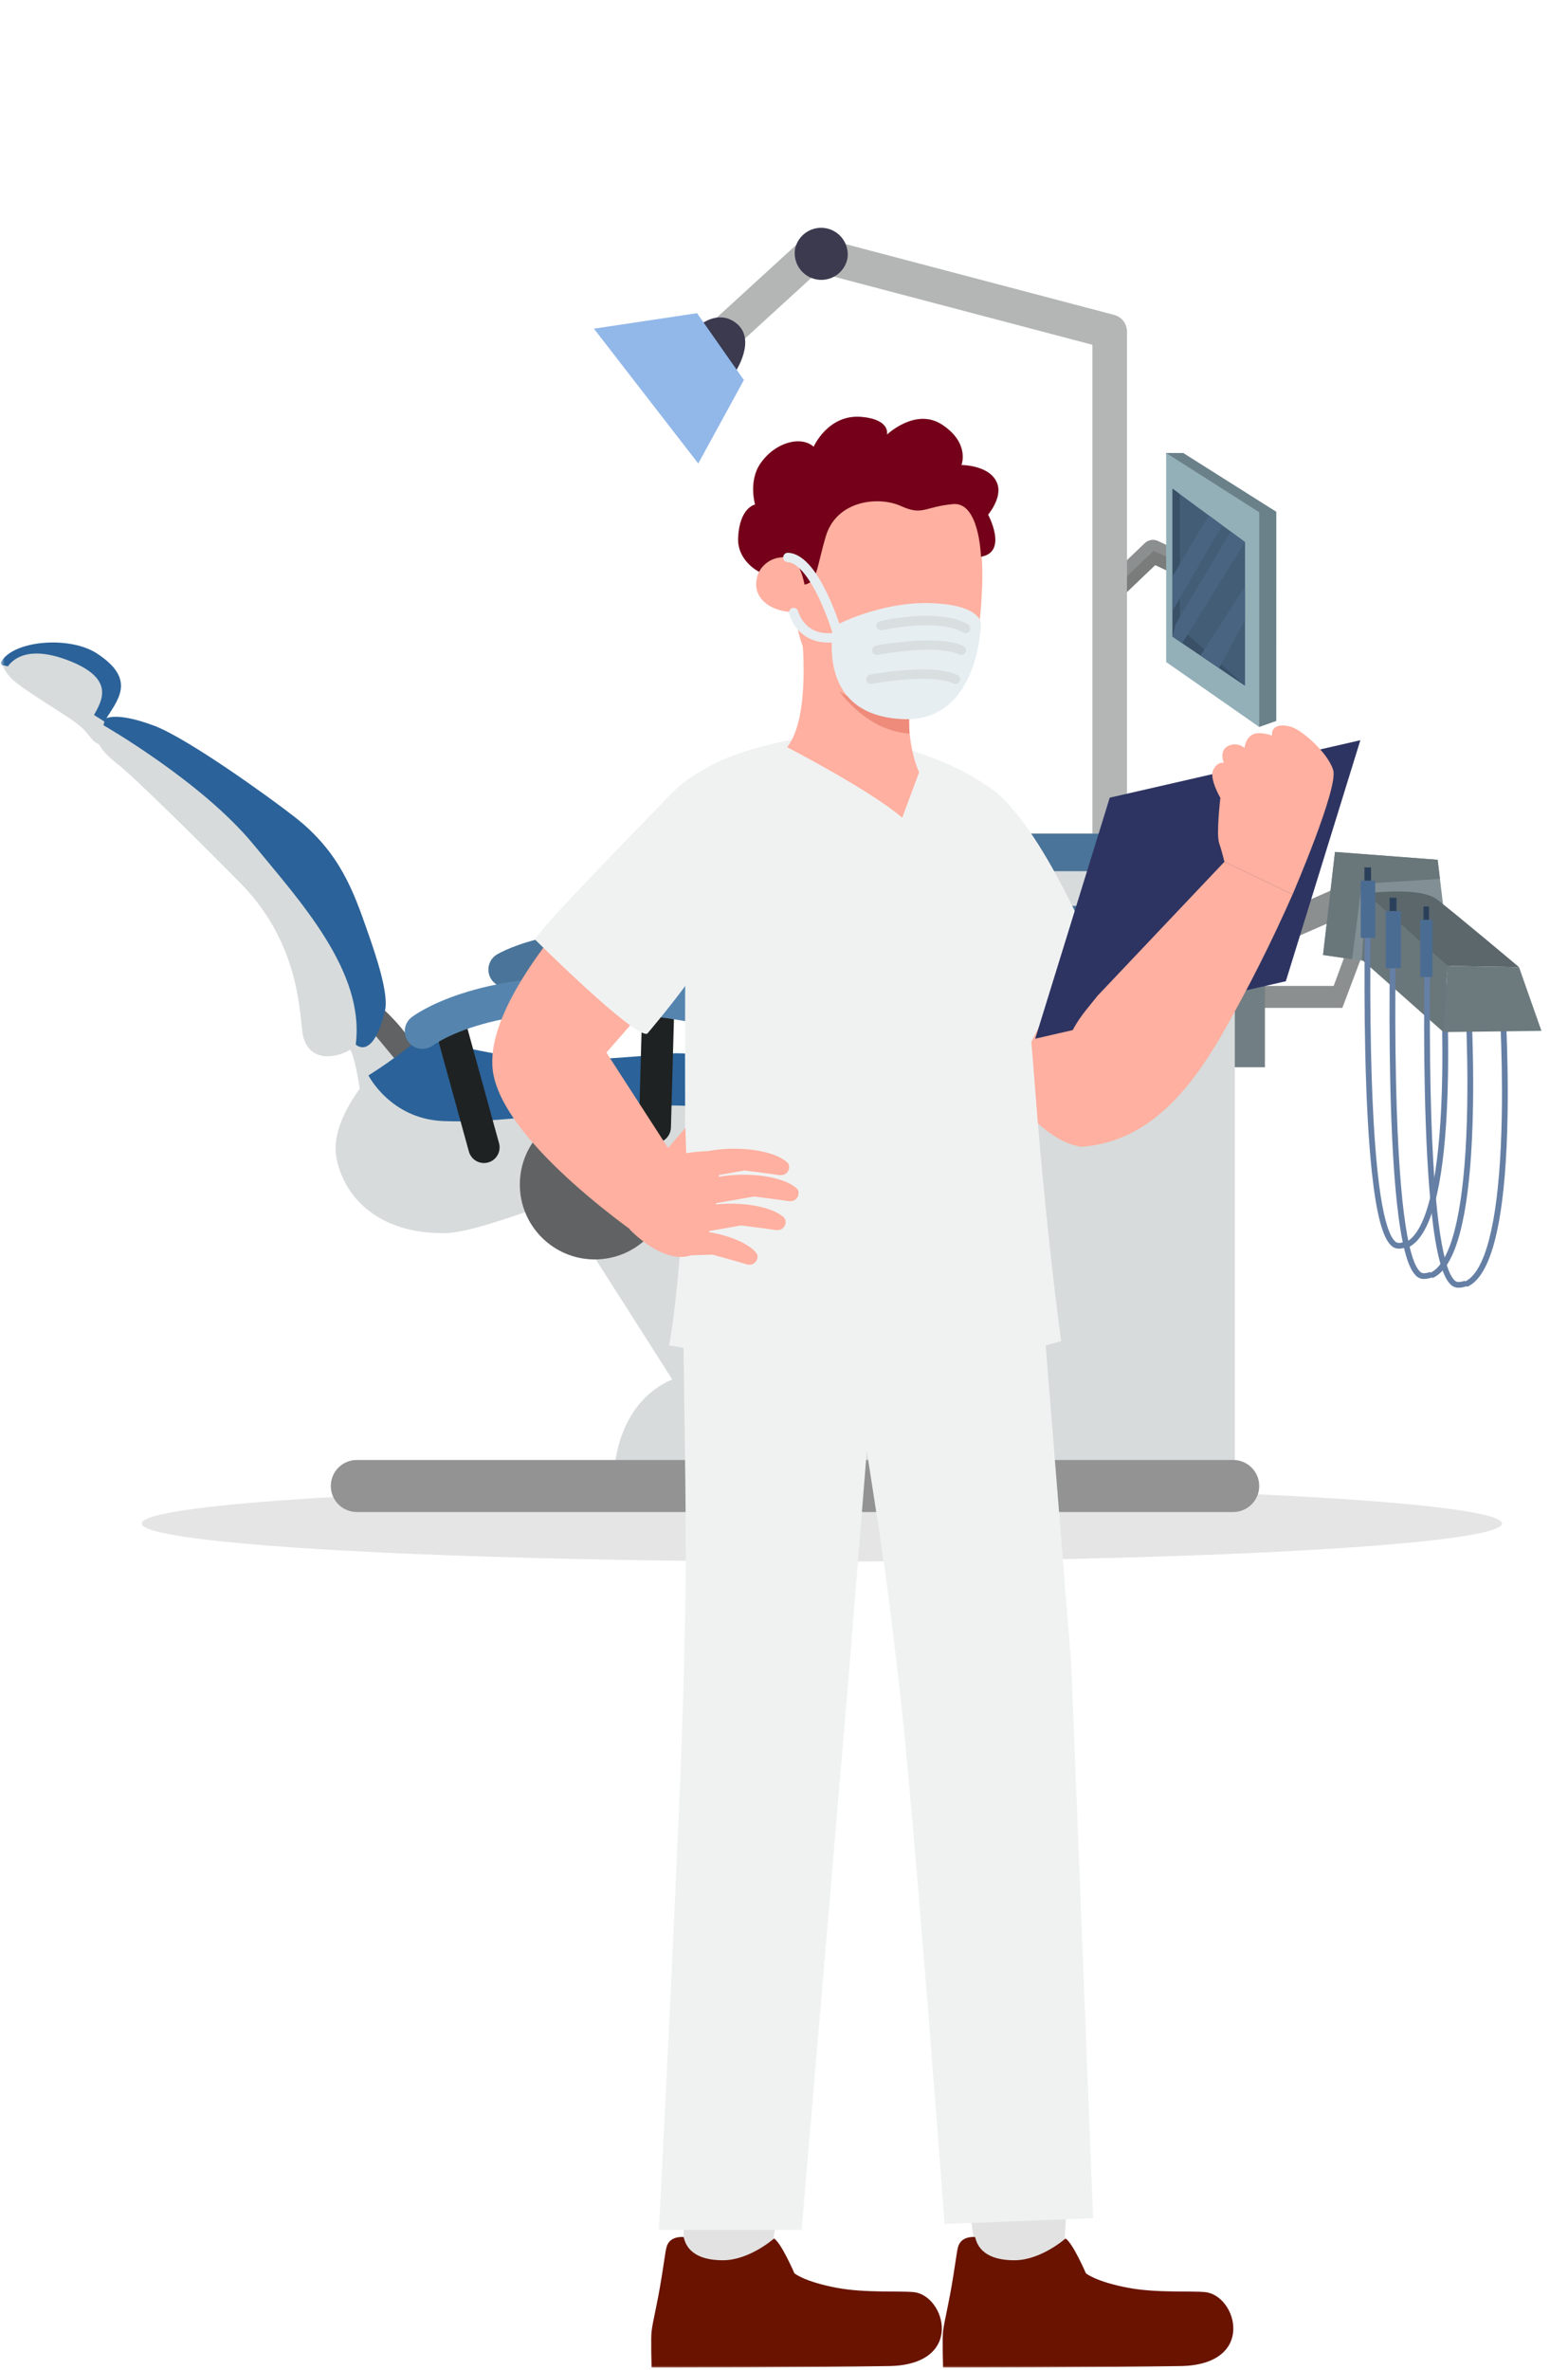 <svg width="501" height="757" viewBox="0 0 501 757" fill="none" xmlns="http://www.w3.org/2000/svg">
<mask id="mask0_10_1005" style="mask-type:luminance" maskUnits="userSpaceOnUse" x="0" y="0" width="501" height="757">
<path d="M500.412 0.287H0.458V756.297H500.412V0.287Z" fill="white"/>
</mask>
<g mask="url(#mask0_10_1005)">
<path d="M262.592 498.722C382.606 498.722 479.897 493.279 479.897 486.565C479.897 479.851 382.606 474.408 262.592 474.408C142.577 474.408 45.286 479.851 45.286 486.565C45.286 493.279 142.577 498.722 262.592 498.722Z" fill="#E5E5E5"/>
<path d="M469.579 312.583L467.741 312.716C467.755 312.909 469.156 332.271 468.801 353.248C468.333 380.837 465.084 398.629 459.407 404.701C458.72 405.47 457.884 406.09 456.949 406.525C457.199 407.082 457.446 407.639 457.688 408.196C458.853 407.664 459.898 406.899 460.758 405.949C466.837 399.448 470.162 381.727 470.644 353.279C471 332.22 469.592 312.776 469.579 312.583Z" fill="#657FA5"/>
<path d="M480.625 315.387L478.787 315.521C478.801 315.714 480.202 335.075 479.847 356.053C479.379 383.641 476.131 401.434 470.454 407.506C469.767 408.275 468.93 408.895 467.995 409.33C468.246 409.887 468.492 410.444 468.734 411.001C469.899 410.469 470.944 409.704 471.804 408.754C477.883 402.253 481.208 384.532 481.69 356.084C482.047 335.024 480.639 315.583 480.625 315.387Z" fill="#657FA5"/>
<path d="M461.585 302.898L459.746 303.032C459.76 303.225 461.161 322.586 460.806 343.564C460.338 371.152 457.09 388.944 451.413 395.017C450.726 395.785 449.889 396.404 448.955 396.837C449.205 397.394 449.451 397.953 449.694 398.512C450.859 397.979 451.903 397.215 452.763 396.265C458.842 389.764 462.167 372.043 462.649 343.595C463.005 322.535 461.599 303.092 461.585 302.898Z" fill="#657FA5"/>
<path d="M400.177 314.879H426.133L433.799 294.051H439.406L428.898 321.895H400.177V314.879Z" fill="#8C8F8F"/>
<path d="M400.178 304.998C399.124 305.005 398.1 304.647 397.279 303.986C396.458 303.325 395.89 302.401 395.671 301.37C395.452 300.339 395.595 299.264 396.077 298.326C396.559 297.388 397.35 296.645 398.315 296.223L427.328 283.495C428.445 283.003 429.712 282.973 430.85 283.412C431.989 283.851 432.908 284.723 433.407 285.837C433.65 286.388 433.783 286.982 433.797 287.585C433.81 288.187 433.704 288.787 433.485 289.348C433.267 289.91 432.939 290.422 432.521 290.857C432.103 291.291 431.604 291.639 431.051 291.879L402.038 304.608C401.452 304.865 400.819 304.998 400.178 304.998Z" fill="#8C8F8F"/>
<path d="M404.163 283.424H389.013V340.841H404.163V283.424Z" fill="#717E83"/>
<path d="M354.556 192.931C353.825 192.933 353.109 192.717 352.501 192.308C351.893 191.9 351.422 191.32 351.147 190.641C350.872 189.963 350.807 189.218 350.959 188.502C351.112 187.786 351.475 187.132 352.003 186.624L365.817 173.43C366.356 172.916 367.038 172.577 367.774 172.457C368.509 172.336 369.264 172.441 369.939 172.756L378.589 176.799C379.027 177.002 379.42 177.289 379.745 177.644C380.071 178 380.324 178.416 380.488 178.869C380.652 179.323 380.725 179.804 380.703 180.286C380.68 180.767 380.563 181.24 380.357 181.676C379.938 182.557 379.187 183.237 378.268 183.566C377.349 183.896 376.337 183.848 375.453 183.434L369.097 180.464L357.11 191.912C356.422 192.568 355.507 192.933 354.556 192.931Z" fill="#8C8F8F"/>
<path d="M357.11 191.908L369.096 180.46L375.452 183.43C375.931 183.661 376.455 183.784 376.987 183.791C377.518 183.798 378.045 183.69 378.531 183.473C379.016 183.256 379.448 182.936 379.797 182.535C380.146 182.134 380.404 181.661 380.552 181.151L368.535 175.984L351.895 191.809C352.574 192.51 353.503 192.915 354.48 192.934C355.456 192.954 356.4 192.587 357.107 191.913L357.11 191.908Z" fill="#797C7B"/>
<path d="M354.557 346.339C353.833 346.341 353.115 346.201 352.445 345.926C351.775 345.65 351.166 345.246 350.653 344.735C350.139 344.225 349.731 343.618 349.452 342.95C349.173 342.281 349.029 341.565 349.027 340.841V110.111L261.173 86.966L232.812 112.896C231.73 113.884 230.301 114.404 228.838 114.343C227.374 114.282 225.994 113.645 224.998 112.57C224.507 112.04 224.125 111.418 223.876 110.739C223.626 110.061 223.513 109.34 223.544 108.617C223.574 107.895 223.748 107.186 224.054 106.531C224.359 105.876 224.792 105.288 225.326 104.801L255.918 76.835C256.604 76.209 257.435 75.766 258.336 75.544C259.238 75.323 260.18 75.331 261.077 75.568L355.973 100.565C357.15 100.873 358.192 101.561 358.937 102.523C359.681 103.486 360.085 104.668 360.087 105.884V340.839C360.085 341.563 359.94 342.28 359.661 342.949C359.383 343.617 358.975 344.224 358.461 344.735C357.948 345.246 357.339 345.65 356.669 345.926C355.999 346.201 355.281 346.341 354.557 346.339Z" fill="#B4B6B6"/>
<path d="M394.542 266.23H324.973V482.891H394.542V266.23Z" fill="#D7DBDB"/>
<path d="M407.786 230.254L402.342 232.171L379.631 211.443L372.613 144.678H378.066L407.796 163.446L407.786 230.254Z" fill="#6B8189"/>
<path d="M402.342 232.171L372.612 211.443V144.678L402.342 163.605V232.171Z" fill="#93B0B9"/>
<path d="M397.817 219.007L374.643 203.311V156.085L397.813 173.131L397.817 219.007Z" fill="#435D77"/>
<path d="M376.959 157.787V200.447L397.816 219.007L374.643 203.311V156.085L376.959 157.787Z" fill="#395067"/>
<path d="M375.588 199.414L393.216 169.748L397.815 173.131L377.732 205.399L374.645 203.308L375.588 199.414Z" fill="#496480"/>
<path d="M374.643 184.064L386.228 164.608L390.526 167.771L374.646 195.061L374.643 184.064Z" fill="#496480"/>
<path d="M383.553 209.344L397.815 187.31V197.984L389.491 213.37L383.553 209.344Z" fill="#496480"/>
<path d="M422.728 304.998L426.554 272.09L459.35 274.585L463.739 310.916L422.728 304.998Z" fill="#829095"/>
<path d="M432.029 306.341L435.092 282.276L460.089 280.697L459.351 274.586L426.555 272.091L422.729 304.999L432.029 306.341Z" fill="#69767A"/>
<path d="M461.197 329.619L435.12 306.496L436.456 285.348L462.532 308.471L461.197 329.619Z" fill="#69767A"/>
<path d="M436.458 285.349C436.458 285.349 453.542 283.02 459.066 287.209C464.59 291.398 485.352 308.878 485.352 308.878L462.533 308.471L436.458 285.349Z" fill="#5B676B"/>
<path d="M461.197 329.62L492.514 329.225L485.352 308.878L462.533 308.472L461.197 329.62Z" fill="#6C7A7E"/>
<path d="M448.981 396.538C448.302 396.814 447.575 396.956 446.841 396.953C446.604 396.935 446.372 396.869 446.16 396.759C445.949 396.649 445.761 396.497 445.61 396.312C442.707 393.342 439.039 380.466 438.06 335.993C437.471 309.238 438.185 283.469 438.192 283.212L436.349 283.16C436.342 283.418 435.627 309.227 436.218 336.027C436.564 351.78 437.287 364.794 438.366 374.702C439.752 387.444 441.69 394.929 444.292 397.586C444.613 397.95 445.005 398.244 445.444 398.45C445.884 398.656 446.36 398.769 446.845 398.783C447.836 398.785 448.818 398.59 449.732 398.209C449.484 397.651 449.234 397.094 448.981 396.538Z" fill="#657FA5"/>
<path d="M438.068 277.031H435.956V283.186H438.068V277.031Z" fill="#2A405A"/>
<path d="M439.405 281.265H434.763V299.533H439.405V281.265Z" fill="#4B6C92"/>
<path d="M456.975 406.222C456.295 406.499 455.568 406.64 454.835 406.637C454.596 406.619 454.364 406.553 454.153 406.443C453.941 406.333 453.754 406.181 453.603 405.996C450.699 403.026 447.031 390.15 446.053 345.677C445.464 318.922 446.177 293.153 446.185 292.896L444.342 292.844C444.335 293.102 443.62 318.91 444.21 345.711C444.557 361.464 445.279 374.477 446.358 384.385C447.745 397.127 449.682 404.613 452.285 407.271C452.605 407.635 452.998 407.929 453.437 408.134C453.876 408.34 454.353 408.454 454.838 408.467C455.829 408.47 456.81 408.274 457.725 407.893C457.477 407.335 457.227 406.778 456.975 406.222Z" fill="#657FA5"/>
<path d="M446.197 286.715H443.999V292.869H446.197V286.715Z" fill="#2A405A"/>
<path d="M447.59 290.949H442.757V309.217H447.59V290.949Z" fill="#4B6C92"/>
<path d="M468.02 409.024C467.341 409.301 466.614 409.442 465.88 409.439C465.642 409.421 465.41 409.355 465.199 409.245C464.987 409.135 464.8 408.983 464.649 408.798C461.745 405.828 458.077 392.953 457.099 348.479C456.51 321.724 457.223 295.955 457.23 295.698L455.388 295.646C455.38 295.904 454.666 321.713 455.256 348.513C455.602 364.266 456.325 377.28 457.404 387.187C458.791 399.929 460.728 407.415 463.33 410.073C463.651 410.437 464.043 410.731 464.482 410.937C464.921 411.142 465.398 411.256 465.883 411.27C466.874 411.272 467.856 411.077 468.77 410.695C468.523 410.138 468.273 409.581 468.02 409.024Z" fill="#657FA5"/>
<path d="M456.592 289.52H454.81V295.675H456.592V289.52Z" fill="#2A405A"/>
<path d="M457.721 293.754H453.803V312.022H457.721V293.754Z" fill="#4B6C92"/>
<path d="M380.72 289.305H340.501V329.298H380.72V289.305Z" fill="#4A7499"/>
<path d="M220.335 106.698C220.335 106.698 227.773 97.794 234.93 102.979C242.087 108.163 234.93 118.794 234.93 118.794L220.335 106.698Z" fill="#3B3A4F"/>
<path d="M189.76 104.967L222.713 100.021L237.681 121.371L223.102 148.034L189.76 104.967Z" fill="#92B8E9"/>
<path d="M254.028 79.512C254.486 77.337 255.776 75.426 257.623 74.19C259.471 72.953 261.729 72.489 263.914 72.896C266.1 73.302 268.039 74.548 269.318 76.367C270.597 78.185 271.114 80.431 270.758 82.626C270.3 84.801 269.01 86.712 267.163 87.948C265.315 89.184 263.057 89.649 260.872 89.242C258.686 88.835 256.747 87.59 255.468 85.771C254.189 83.953 253.672 81.707 254.028 79.512Z" fill="#3B3A4F"/>
<path d="M394.542 266.23H324.973V278.238H394.542V266.23Z" fill="#4A7499"/>
<path d="M164.189 305.718L174.065 304.17L181.049 348.233C181.151 348.882 181.124 349.544 180.969 350.182C180.815 350.82 180.537 351.421 180.15 351.951C179.764 352.482 179.276 352.931 178.716 353.273C178.156 353.615 177.534 353.843 176.885 353.945C176.237 354.047 175.575 354.02 174.937 353.865C174.299 353.711 173.698 353.433 173.167 353.046C172.637 352.659 172.188 352.172 171.846 351.612C171.504 351.052 171.275 350.43 171.174 349.781L164.189 305.718Z" fill="#3E4142"/>
<path d="M232.584 308.111L242.722 309.521L237.168 349.018C237.076 349.684 236.853 350.325 236.513 350.905C236.173 351.484 235.722 351.991 235.186 352.397C234.65 352.802 234.04 353.098 233.389 353.267C232.739 353.437 232.062 353.477 231.396 353.384C230.731 353.292 230.09 353.069 229.51 352.729C228.93 352.389 228.423 351.939 228.018 351.403C227.612 350.867 227.317 350.256 227.147 349.606C226.978 348.955 226.938 348.278 227.03 347.613L232.584 308.111Z" fill="#3E4142"/>
<path d="M160.76 315.216C159.628 315.029 158.58 314.5 157.757 313.701C156.934 312.901 156.375 311.869 156.155 310.743C155.934 309.617 156.064 308.45 156.525 307.4C156.987 306.349 157.759 305.465 158.737 304.865C159.745 304.248 180.654 291.916 224.593 299.356C232.79 300.765 240.9 302.642 248.882 304.978C250.27 305.376 251.452 306.292 252.184 307.535C252.917 308.779 253.144 310.257 252.82 311.663C252.495 313.07 251.643 314.298 250.439 315.095C249.236 315.891 247.772 316.196 246.351 315.945C246.134 315.909 245.92 315.859 245.709 315.798C216.26 307.258 195.466 307.498 183.208 309.203C170.696 310.943 164.735 314.426 164.679 314.461C163.507 315.179 162.114 315.447 160.76 315.216Z" fill="#4A7499"/>
<path d="M282.033 436.494L210.694 367.244L198.357 366.506L168.9 368.558L218.922 447.013L272.945 446.472L271.204 444.606L282.033 436.494Z" fill="#D7DBDB"/>
<path d="M118.814 319.115C118.814 319.115 127.384 325.793 131.813 333.426L116.009 354.963C116.009 354.963 114.301 341.113 112.409 336.301C111.097 332.966 103.191 322.382 103.191 322.382L118.814 319.115Z" fill="#D7DBDB"/>
<path d="M114.266 323.856L127.299 339.576L131.813 333.425C127.384 325.792 118.814 319.113 118.814 319.113L114.5 320.014C114.191 321.27 114.112 322.572 114.266 323.856Z" fill="#606264"/>
<path d="M224.907 349.332C205.513 347.675 181.043 353.028 159.992 353.181C148.913 351.2 138.696 349.097 131.068 347.448C127.923 345.689 125.123 343.375 122.803 340.619L117.585 344.402C117.585 344.402 105.307 357.97 107.48 369.704C109.653 381.437 119.919 393.886 141.705 393.838C160.172 393.797 214.798 364.528 234.52 372.177C243.998 375.853 254.051 377.466 263.64 377.998C288.181 383.865 318.049 387.542 324.971 375.41C324.974 375.413 258.379 352.192 224.907 349.332Z" fill="#D7DBDB"/>
<path d="M215.809 336.37C215.809 336.37 183.701 339.262 173.64 338.774C164.681 338.34 139.732 332.685 139.732 332.685L136.664 329.305C135.773 330.101 134.868 330.887 133.948 331.661C128.817 335.962 123.396 339.905 117.724 343.463C117.724 343.463 124.731 357.287 141.527 358.035C171.052 359.351 215.086 347.264 237.76 356.663L309.043 374.68C326.379 381.699 325.545 375.562 324.771 371.594C324.771 371.594 264.844 337.039 215.809 336.37Z" fill="#2B6299"/>
<path d="M113.705 326.081C113.007 316.964 109.515 300.146 95.166 279.049C93.201 276.174 91.089 273.402 88.837 270.746C77.182 255.497 61.741 243.561 44.047 236.123C37.411 232.661 33.048 230.939 33.048 230.939C32.716 231.397 32.534 231.946 32.528 232.512C31.047 233.575 28.32 236.96 37.884 244.276C42.436 247.759 64.803 269.806 76.989 282.222C96.886 302.496 95.592 326.196 96.886 331.088C99.682 341.658 112.361 336.242 113.716 333.545C113.717 333.541 115.291 333.637 113.705 326.081Z" fill="#D7DBDB"/>
<path d="M32.755 231.449C32.755 231.449 64.456 249.533 81.089 269.82C95.797 287.758 116.698 310.311 113.66 333.588C113.66 333.588 119.081 339.025 123.006 322.788C124.292 317.47 120.181 305.328 117.498 297.662C113.024 284.886 108.698 272.285 94.231 260.983C85.512 254.171 59.888 235.824 49.365 231.819C37.081 227.143 31.809 228.95 32.755 231.449Z" fill="#2B6299"/>
<path d="M31.695 230.61L0.778 212.496C0.322 212.228 0.137 211.787 0.342 211.449L0.499 211.189C4.556 204.492 22.33 203.033 31.001 208.717C43.985 217.227 37.402 223.738 33.345 230.434C33.137 230.656 32.856 230.796 32.553 230.829C32.25 230.861 31.946 230.783 31.695 230.61Z" fill="#2B6299"/>
<path d="M30.031 228.34C32.778 223.52 36.829 216.434 21.141 210.662C13.141 207.72 6.192 207.863 2.481 212.842C1.943 212.619 1.367 212.501 0.784 212.495C1.534 214.205 2.627 215.743 3.995 217.014C7.223 220.013 16.939 225.87 22.686 229.719C29.097 234.011 28.523 236.453 31.652 237.721L33.35 230.435C33.35 230.435 32.073 229.618 30.031 228.34Z" fill="#D7DBDB"/>
<path d="M196.253 470.308C196.253 470.308 196.702 438.976 227.539 437.912C258.376 436.847 263.661 437.912 263.661 437.912L276.707 432.213C276.707 432.213 306.092 434.429 314.312 449.233C320.955 461.194 319.615 470.313 319.615 470.313L196.253 470.308Z" fill="#D7DBDB"/>
<path d="M137.952 324.738L147.594 322.11L159.454 365.129C159.803 366.408 159.629 367.772 158.972 368.923C158.314 370.073 157.226 370.915 155.948 371.264C154.669 371.612 153.305 371.439 152.154 370.781C151.004 370.123 150.162 369.036 149.813 367.757L137.952 324.738Z" fill="#1F2222"/>
<path d="M205.252 319.971L215.476 320.254L214.374 360.094C214.336 361.45 213.762 362.735 212.777 363.667C211.791 364.599 210.476 365.102 209.12 365.065C207.764 365.027 206.479 364.452 205.547 363.467C204.614 362.482 204.112 361.167 204.149 359.811L205.252 319.971Z" fill="#1F2222"/>
<path d="M134.665 334.96C133.518 334.9 132.417 334.491 131.51 333.788C130.603 333.084 129.932 332.121 129.588 331.025C129.243 329.93 129.242 328.756 129.584 327.66C129.926 326.564 130.594 325.598 131.5 324.893C132.432 324.169 151.836 309.604 196.334 312.149C204.639 312.645 212.909 313.616 221.104 315.057C222.527 315.297 223.804 316.075 224.671 317.229C225.538 318.383 225.929 319.826 225.763 321.259C225.598 322.693 224.888 324.009 223.78 324.935C222.673 325.861 221.253 326.326 219.812 326.236C219.592 326.223 219.374 326.197 219.157 326.16C188.936 320.923 168.298 323.456 156.306 326.505C144.066 329.616 138.531 333.735 138.478 333.775C137.393 334.62 136.038 335.041 134.665 334.96Z" fill="#5585AF"/>
<path d="M394.035 466.277H114.005C109.417 466.277 105.698 469.997 105.698 474.584C105.698 479.172 109.417 482.891 114.005 482.891H394.035C398.623 482.891 402.342 479.172 402.342 474.584C402.342 469.997 398.623 466.277 394.035 466.277Z" fill="#939393"/>
<path d="M190.03 402.226C203.248 402.226 213.964 391.511 213.964 378.292C213.964 365.074 203.248 354.358 190.03 354.358C176.812 354.358 166.096 365.074 166.096 378.292C166.096 391.511 176.812 402.226 190.03 402.226Z" fill="#606264"/>
<path d="M305.978 674.17L312.032 722.788H339.746L342.763 670.928L305.978 674.17Z" fill="#E2E2E2"/>
<path d="M311.567 714.452C311.567 714.452 307.843 713.989 306.445 716.768C305.829 717.99 305.784 719.441 304.582 726.954C303.052 736.514 301.823 740.651 301.323 744.549C301.055 746.629 301.323 756.125 301.323 756.125C301.323 756.125 353.011 756.125 377.228 755.662C401.444 755.2 395.252 733.165 385.144 732.048C380.953 731.585 369.509 732.373 360.464 730.659C350.055 728.687 346.96 726.029 346.96 726.029C346.96 726.029 342.769 716.303 340.441 714.917C340.441 714.917 332.624 721.862 324.143 721.862C313.43 721.861 312.032 716.303 311.567 714.452Z" fill="#691300"/>
<path d="M218.434 674.17V720.01L231.472 724.64L246.15 720.01L255.221 670.926L218.434 674.17Z" fill="#E2E2E2"/>
<path d="M316.685 252.595C322.308 258.164 327.118 278.097 334.957 293.039C343.201 308.75 348.262 315.335 350.72 317.982C353.732 326.368 355.535 335.14 356.073 344.035C357.171 361.146 349.483 363.084 345.614 366.257C323.135 363.174 302.59 313.077 302.59 313.077L294.688 261.004C294.688 261.004 301.34 237.39 316.689 252.596" fill="#FFB0A0"/>
<path d="M288.284 299.118L319.017 353.292L346.957 298.655C346.957 298.655 326.235 250.324 310.169 249.111L288.284 299.118Z" fill="#F0F2F2"/>
<path d="M330.771 331.729L410.846 313.379L434.655 236.404L354.579 254.754L330.771 331.729Z" fill="#2E3462"/>
<path d="M338.827 344.92C339.442 330.116 345.696 324.377 350.72 317.982C350.737 317.993 391.218 275.231 391.218 275.231L413.003 285.641C406.271 300.902 398.756 315.805 390.486 330.291C378.307 351.5 364.822 364.755 345.612 366.254C345.592 366.259 338.217 359.603 338.827 344.92Z" fill="#FFB0A0"/>
<path d="M413.001 285.644C413.001 285.644 427.686 251.616 425.982 245.97C424.279 240.324 415.865 233.053 412.402 232.091C408.853 231.103 406.156 231.95 406.439 234.914C406.439 234.914 402.228 233.361 400.052 234.679C397.875 235.996 397.638 238.866 397.638 238.866C396.925 238.25 396.043 237.862 395.106 237.754C394.17 237.645 393.222 237.821 392.387 238.258C389.358 239.763 391.035 243.691 391.035 243.691C391.035 243.691 389.116 242.957 387.649 245.875C386.276 248.606 389.928 254.82 389.928 254.82C389.928 254.82 388.531 266.611 389.572 269.417C390.29 271.355 391.22 275.235 391.22 275.235L413.001 285.644Z" fill="#FFB0A0"/>
<path d="M267.025 399.111C283.11 504.512 281.543 489.144 287.296 538.312C292.033 578.795 301.788 710.286 301.788 710.286L349.285 708.434L342.3 531.558L330.903 389.872L267.025 399.111Z" fill="#F0F2F2"/>
<path d="M217.968 395.428C219.26 501.925 219.564 486.649 218.434 536.187C217.503 576.934 210.518 712.137 210.518 712.137H256.153L271.23 534.813L282.695 391.723L217.968 395.428Z" fill="#F0F2F2"/>
<path d="M256.153 235.684C256.153 235.684 233.689 239.009 222.626 247.26C218.902 250.037 218.791 310.092 218.902 350.977C219.043 403.204 213.78 429.693 213.78 429.693C213.78 429.693 249.354 436.2 285.026 436.176C302.705 436.164 329.474 431.374 339.043 428.305C339.043 428.305 334.295 394.215 330.661 346.812C327.264 302.495 322.279 259.763 317.623 253.744C311.149 245.375 290.149 239.39 290.149 239.39L256.153 235.684Z" fill="#F0F2F2"/>
<path d="M256.152 201.883C256.152 201.883 259.254 229.029 251.489 238.626C251.489 238.626 278.039 252.352 288.284 261.15L293.667 246.638C293.667 246.638 286.813 232.461 293.135 214.65L256.152 201.883Z" fill="#FFB0A0"/>
<path d="M264.069 214.384C264.069 214.384 273.145 233.091 290.612 234.291C290.17 228.474 290.764 222.624 292.368 217.015L264.069 214.384Z" fill="#EE8B7B"/>
<path d="M254.431 197.114C256.019 218.54 276.291 228.308 291.601 226.881C307.168 225.429 312.278 210.327 313.484 193.283C314.576 177.815 315.663 148.341 284.231 147.029C246.092 145.437 253.225 180.845 254.431 197.114Z" fill="#FFB0A0"/>
<path d="M254.142 177.541C254.142 177.541 243.215 176.241 241.717 185.215C240.54 192.276 248.48 196.209 255.295 195.315C255.295 195.314 255.628 182.958 254.142 177.541Z" fill="#FFB0A0"/>
<path d="M242.542 182.621C242.542 182.621 235.476 179.19 235.843 171.688C236.312 162.023 241.251 161.136 241.251 161.136C241.251 161.136 239.065 153.681 242.953 148.033C247.711 141.119 256.012 139.118 259.972 142.673C259.972 142.673 264.582 132.13 275.409 133.149C284.661 134.02 283.396 138.809 283.396 138.809C283.396 138.809 292.602 129.995 301.104 135.674C310.012 141.625 307.194 148.515 307.194 148.515C307.194 148.515 316.851 148.48 318.765 154.809C320.1 159.223 315.72 164.367 315.72 164.367C315.72 164.367 322.191 176.368 313.43 177.802C313.43 177.802 312.965 160.207 304.523 160.994C295.157 161.866 294.893 164.797 287.819 161.596C280.745 158.395 267.329 159.744 263.873 171.246C260.878 181.211 261.231 185.931 257.062 186.725C257.062 186.725 255.674 178.42 251.71 178.018C244.976 177.343 242.542 182.621 242.542 182.621Z" fill="#740019"/>
<path d="M222.625 251.426C222.625 251.426 153.626 309.54 157.433 341.717C160.227 365.331 207.259 396.817 207.259 396.817L214.71 368.572L193.755 336.16C193.755 336.16 226.095 299.645 228.678 292.635C233.801 278.745 222.625 251.426 222.625 251.426Z" fill="#FFB0A0"/>
<path d="M211.663 368.704L218.994 360.235L219.248 368.289C221.519 367.93 223.809 367.711 226.107 367.631C229.893 366.941 233.75 366.714 237.591 366.957C245.851 367.489 250.374 369.881 251.787 371.506C252.706 372.563 251.982 375.82 248.709 375.264C246.477 374.884 237.87 373.825 237.87 373.825L229.746 375.262C229.738 375.45 229.73 375.64 229.721 375.833C233.315 375.226 236.968 375.035 240.606 375.265C248.867 375.796 253.389 378.189 254.803 379.814C255.721 380.87 254.996 384.128 251.725 383.572C249.492 383.192 240.885 382.133 240.885 382.133L228.804 384.27C228.782 384.397 228.761 384.525 228.74 384.65C231.306 384.391 233.889 384.343 236.462 384.506C244.722 385.038 249.245 387.431 250.658 389.056C251.577 390.113 250.852 393.369 247.58 392.814C245.348 392.434 236.741 391.375 236.741 391.375L226.602 393.169C226.563 393.28 226.526 393.388 226.483 393.498C227.13 393.606 227.789 393.73 228.459 393.873C236.552 395.601 240.673 398.626 241.831 400.439C242.585 401.618 241.388 404.734 238.234 403.706C236.081 403.006 227.723 400.705 227.723 400.705L220.88 400.903C211.658 403.91 201.201 392.647 201.201 392.647L211.663 368.704Z" fill="#FFB0A0"/>
<path d="M225.884 245.407C225.884 245.407 219.831 247.722 213.778 254.204C209.745 258.523 173.73 294.95 170.937 300.043C170.937 300.043 202.602 331.529 206.793 330.14C206.793 330.14 234.267 298.192 235.198 285.691C236.13 273.191 225.884 245.407 225.884 245.407Z" fill="#F0F2F2"/>
<path d="M218.434 714.452C218.434 714.452 214.711 713.989 213.311 716.768C212.696 717.99 212.651 719.441 211.449 726.954C209.919 736.514 208.69 740.651 208.189 744.549C207.922 746.629 208.189 756.125 208.189 756.125C208.189 756.125 259.877 756.125 284.094 755.662C308.311 755.2 302.118 733.165 292.01 732.048C287.819 731.585 276.375 732.373 267.33 730.659C256.92 728.687 253.825 726.029 253.825 726.029C253.825 726.029 249.634 716.303 247.306 714.917C247.306 714.917 239.49 721.862 231.008 721.862C220.297 721.861 218.899 716.303 218.434 714.452Z" fill="#691300"/>
<path d="M266.397 200.03C266.397 200.03 280.834 192.159 297.132 192.622C313.43 193.086 313.43 199.105 313.43 199.105C313.43 199.105 312.974 230.872 288.284 229.665C259.878 228.275 266.397 200.03 266.397 200.03Z" fill="#E7EEF2"/>
<path d="M267.565 202.115C267.565 202.115 260.58 178.501 251.732 178.037" stroke="#E7EEF2" stroke-width="3" stroke-linecap="round" stroke-linejoin="round"/>
<path d="M253.592 195.632C253.592 195.632 255.92 205.358 267.561 203.504" stroke="#E7EEF2" stroke-width="3" stroke-linecap="round" stroke-linejoin="round"/>
<path d="M281.531 199.797C281.531 199.797 300.158 195.629 308.54 200.723" stroke="#D9DEE0" stroke-width="3" stroke-linecap="round" stroke-linejoin="round"/>
<path d="M280.134 207.67C280.134 207.67 299.227 203.966 307.143 207.67" stroke="#D9DEE0" stroke-width="3" stroke-linecap="round" stroke-linejoin="round"/>
<path d="M278.272 216.931C278.272 216.931 297.364 213.227 305.281 216.931" stroke="#D9DEE0" stroke-width="3" stroke-linecap="round" stroke-linejoin="round"/>
</g>
</svg>
